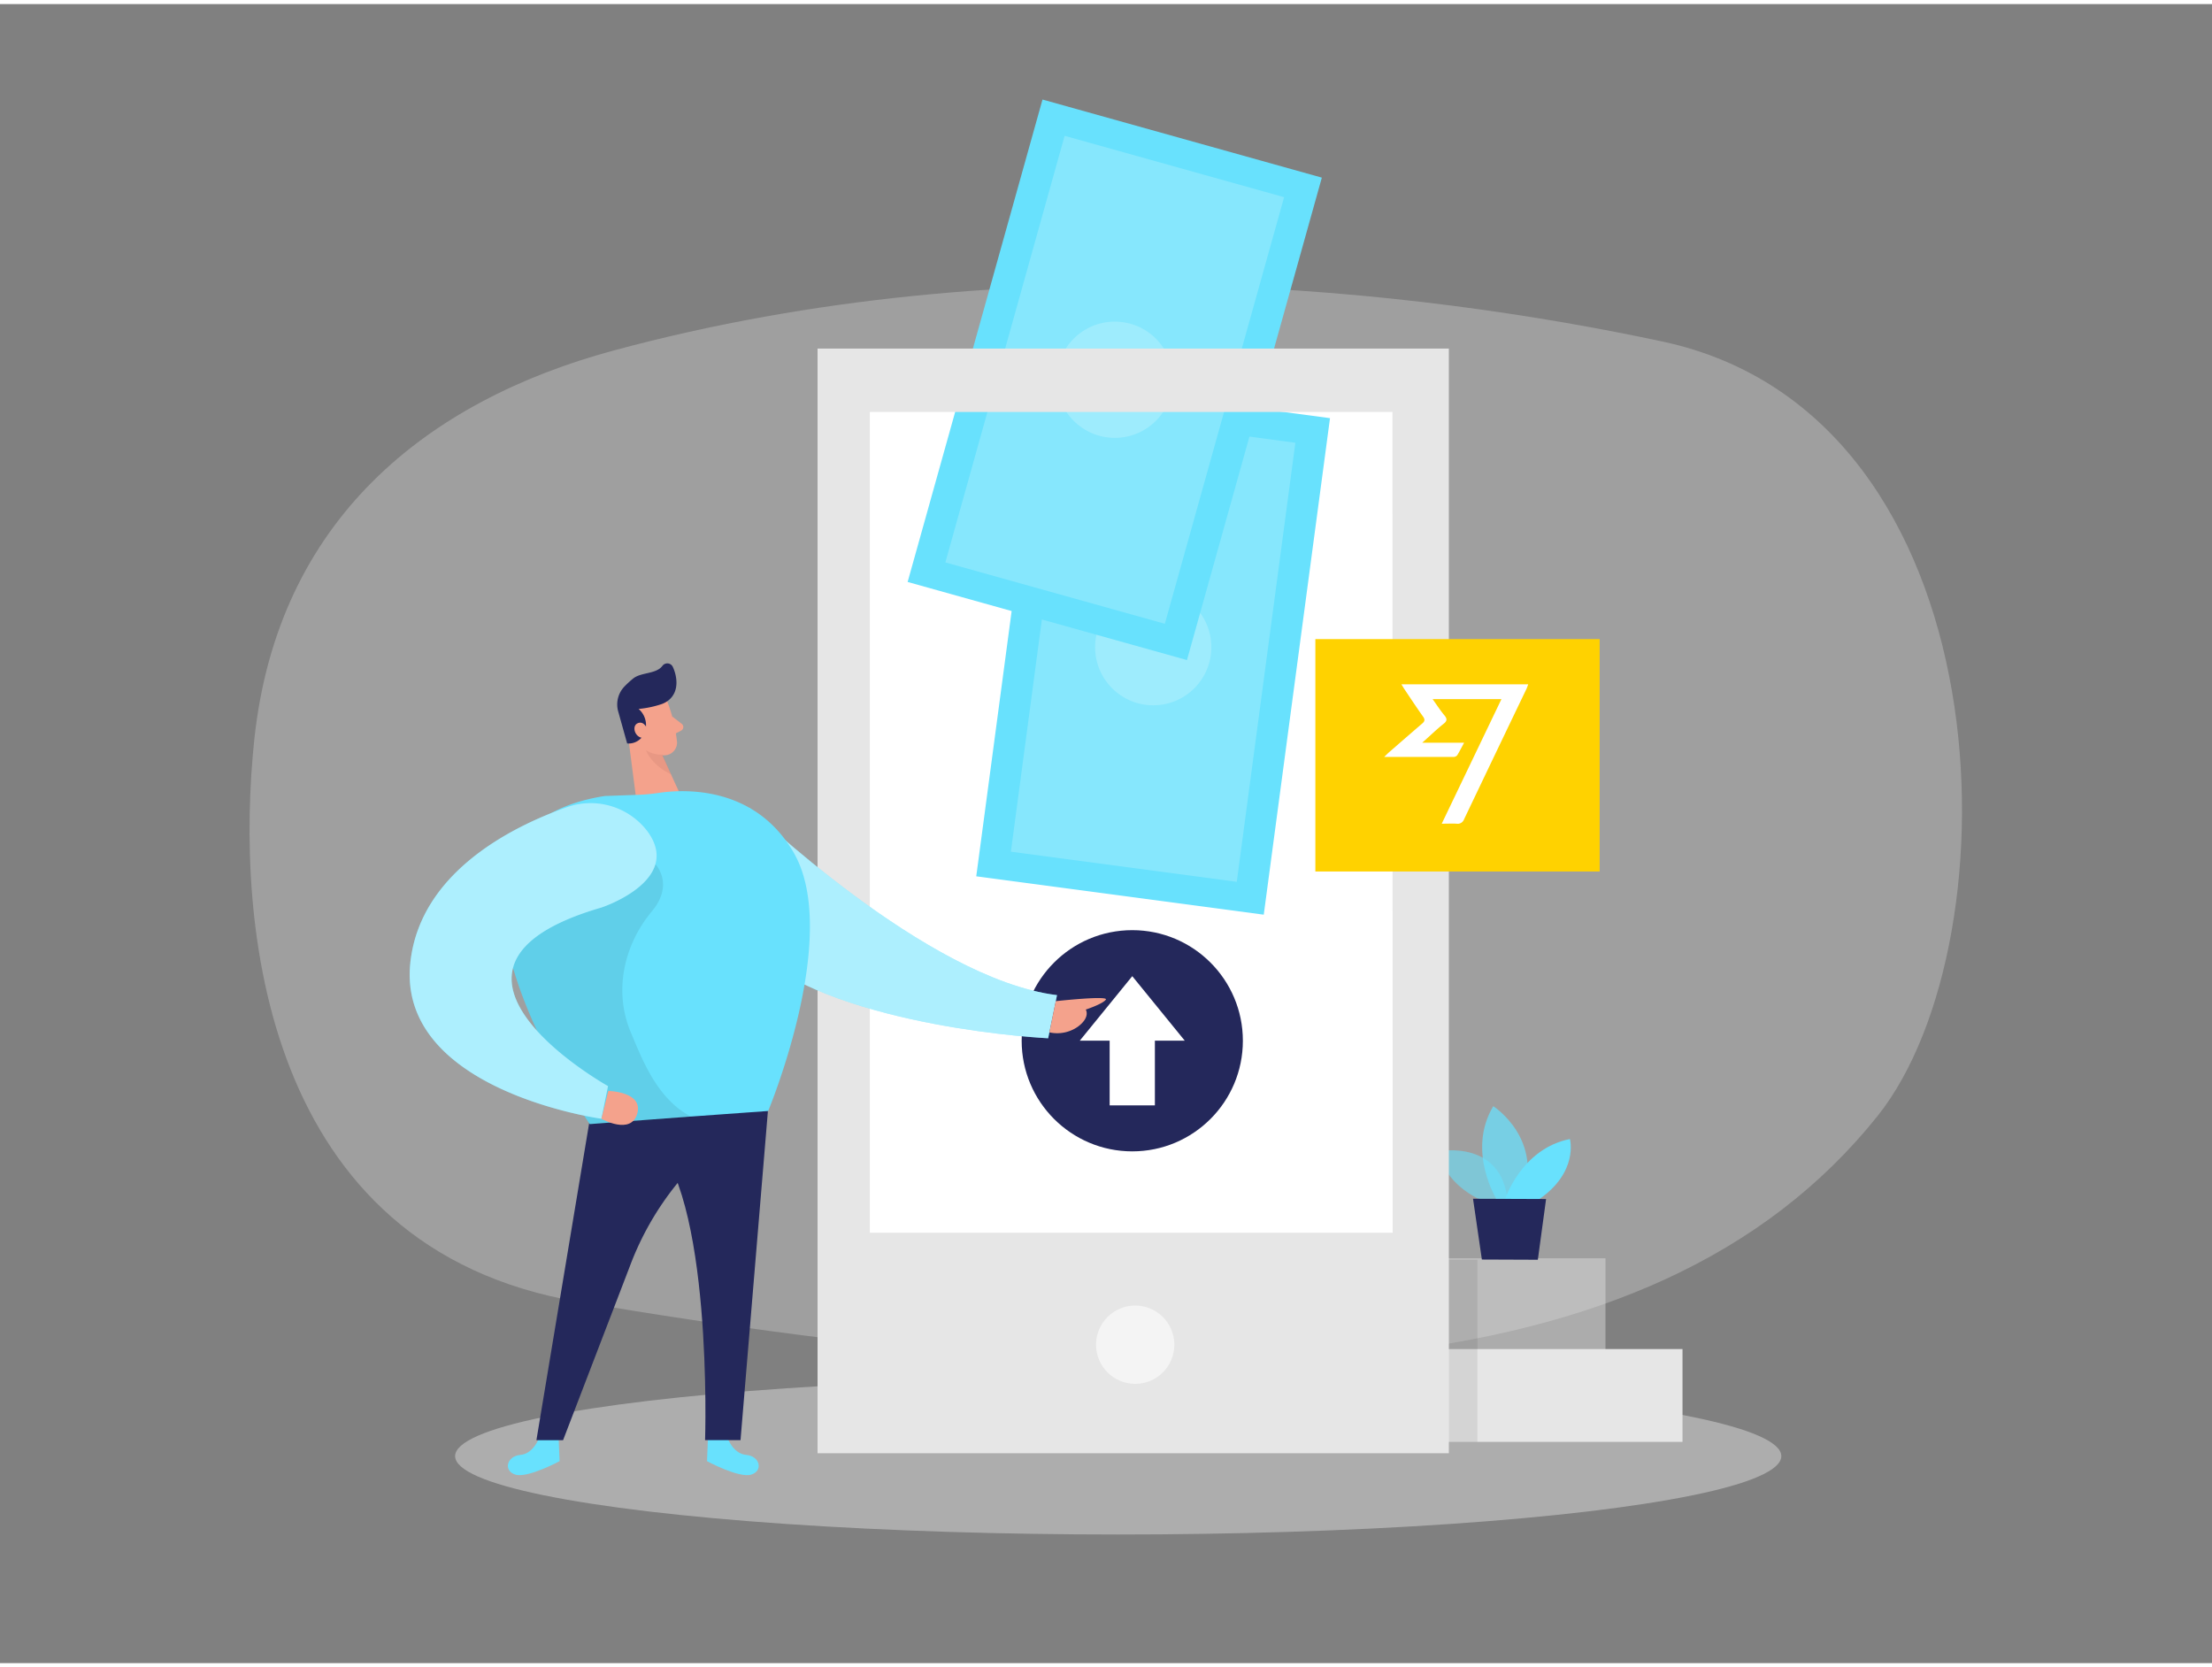 <svg id="Layer_1" data-name="Layer 1" xmlns="http://www.w3.org/2000/svg" viewBox="0 0 400 300" width="406" height="306" class="illustration styles_illustrationTablet__1DWOa"><rect x="0" y="0" width="400" height="300" fill="#808080" stroke="none"/><title>_</title><path d="M111,62.63C77.05,71.8,50.27,93.29,46,132.84c-3.56,33.33,1.47,92.18,58.61,101.82,111.19,18.75,194,17.66,234.94-33.63,25.28-31.7,23.45-126.62-38.87-140C256.64,51.62,183.72,43,111,62.63Z" fill="#e6e6e6" opacity="0.3"></path><rect x="152.38" y="67.93" width="103.02" height="160.59" fill="#fff"></rect><rect x="182.31" y="71" width="52.45" height="90.58" transform="translate(17.2 -26.55) rotate(7.6)" fill="#68e1fd"></rect><rect x="187.93" y="76.24" width="41.21" height="80.1" transform="translate(17.2 -26.55) rotate(7.6)" fill="#fff" opacity="0.2"></rect><circle cx="208.54" cy="116.29" r="10.51" fill="#fff" opacity="0.2"></circle><rect x="175.36" y="22.64" width="52.45" height="90.58" transform="translate(25.73 -51.76) rotate(15.62)" fill="#68e1fd"></rect><rect x="180.98" y="27.88" width="41.21" height="80.1" transform="translate(25.73 -51.76) rotate(15.62)" fill="#fff" opacity="0.2"></rect><circle cx="201.59" cy="67.93" r="10.51" fill="#fff" opacity="0.2"></circle><ellipse cx="202.21" cy="262.57" rx="119.91" ry="14.17" fill="#e6e6e6" opacity="0.45"></ellipse><rect x="240.52" y="243.21" width="63.73" height="16.78" fill="#e6e6e6"></rect><rect x="226.59" y="226.8" width="63.73" height="16.78" fill="#e6e6e6" opacity="0.43"></rect><path d="M269.72,217s-7.93-2.16-9.65-9.54c0,0,12.28-2.48,12.63,10.2Z" fill="#68e1fd" opacity="0.58"></path><path d="M270.69,216.23s-5.54-8.76-.66-16.94c0,0,9.33,5.93,5.18,17Z" fill="#68e1fd" opacity="0.73"></path><path d="M272.12,216.23s2.92-9.24,11.77-11c0,0,1.65,6-5.73,11Z" fill="#68e1fd"></path><polygon points="266.37 216.03 267.97 227.02 278.09 227.06 279.58 216.08 266.37 216.03" fill="#24285b"></polygon><path d="M147.84,62.29V262.05H262V62.29Zm104,159.88H157.29V73.76H251.8Z" fill="#e6e6e6"></path><circle cx="205.28" cy="242.42" r="7.08" fill="#fff" opacity="0.56"></circle><rect x="237.86" y="114.83" width="51.41" height="42.02" fill="#ffd200"></rect><path d="M271.51,125.68H259.06c.78,1.09,1.43,2.1,2.19,3,.48.6.41,1-.21,1.47-1.26,1-2.43,2.15-3.85,3.41h7.57c-.46.85-.82,1.57-1.24,2.26a.88.88,0,0,1-.63.32c-4.1,0-8.21,0-12.59,0,.39-.37.61-.61.85-.82,2-1.74,4-3.48,6-5.2.51-.42.56-.74.19-1.27-1.17-1.64-2.27-3.32-3.4-5-.16-.25-.31-.5-.52-.85h22.93c-.12.32-.2.59-.32.84q-5.66,11.79-11.29,23.59a1.22,1.22,0,0,1-1.34.78c-.83-.05-1.66,0-2.69,0Z" fill="#fff"></path><circle cx="204.75" cy="187.46" r="20" fill="#24285b"></circle><polygon points="204.75 175.78 195.26 187.44 200.66 187.44 200.66 199.14 208.84 199.14 208.84 187.44 214.24 187.44 204.75 175.78" fill="#fff"></polygon><path d="M135.49,145.33s32.07,31,55.65,33.88l-1.6,7.8s-36.93-1.77-52.93-15.23Z" fill="#68e1fd"></path><path d="M135.49,145.33s32.07,31,55.65,33.88l-1.6,7.8s-36.93-1.77-52.93-15.23Z" fill="#fff" opacity="0.46"></path><path d="M97.54,259.14s-1,3-3.45,3.21-3.12,2.87-.9,3.56,8-2.43,8-2.43l-.16-3.9Z" fill="#68e1fd"></path><path d="M131.5,259.14s1,3,3.45,3.21,3.12,2.87.9,3.56-8-2.43-8-2.43l.16-3.9Z" fill="#68e1fd"></path><path d="M106.65,201.69l-9.65,58h4.82l12.09-31.49a53.35,53.35,0,0,1,21.45-26.39l3.55-2.2Z" fill="#24285b"></path><path d="M138.91,199.6l-5,60.08h-6.41s1.5-45.21-10.06-54.83Z" fill="#24285b"></path><path d="M120.65,126.08a28.52,28.52,0,0,1,1.78,7.38,2.3,2.3,0,0,1-2.22,2.38,5.06,5.06,0,0,1-4.88-2.54l-2.44-3.45a4.09,4.09,0,0,1,.5-4.71C115.34,122.63,119.77,123.44,120.65,126.08Z" fill="#f4a28c"></path><polygon points="113.33 130.48 115.25 145.33 123.36 143.7 118.71 133.54 113.33 130.48" fill="#f4a28c"></polygon><path d="M119.62,126.59a18.62,18.62,0,0,1-4.14.87,3.82,3.82,0,0,1,1.18,4,3.11,3.11,0,0,1-3.25,2.24l-1.58-5.65a4.68,4.68,0,0,1,1.09-4.65,17.45,17.45,0,0,1,1.61-1.47c1.43-1.13,4.13-.75,5.26-2.27a1.1,1.1,0,0,1,1.88.2c.76,1.64,1.24,4.43-.8,6.05A4.4,4.4,0,0,1,119.62,126.59Z" fill="#24285b"></path><path d="M117.09,131.21s-.53-1.68-1.76-1.18-.48,2.93,1.31,2.66Z" fill="#f4a28c"></path><path d="M121.56,128.82l1.72,1.33a.73.73,0,0,1-.12,1.23l-1.58.81Z" fill="#f4a28c"></path><path d="M119.82,135.72a5.39,5.39,0,0,1-3-.77s.89,2.59,4.54,4.34Z" fill="#ce8172" opacity="0.31"></path><path d="M138.91,200.16l-13.91,1-18.35,1.37h0c-.39-.57-16.07-23.18-15.75-40.46.16-9.11,4.79-16.74,18.46-18.87L115,143a32.87,32.87,0,0,0,4.1-.36c4.35-.65,17.39-1.46,24.47,10.88C152.14,168.49,138.91,200.16,138.91,200.16Z" fill="#68e1fd"></path><path d="M125.3,201.34l-18.65,1.21h0c-.39-.57-16.07-23.18-15.75-40.46,10.53-4.9,27.62-6.55,27.62-6.55s3.49,3.58-.65,8.53c-5.09,6.1-6.89,14.42-3.85,21.75,2,4.73,4.76,12.23,11,15.37A2.19,2.19,0,0,0,125.3,201.34Z" opacity="0.08"></path><path d="M117.06,149.56a12.9,12.9,0,0,0-14.67-4.29c-9.73,3.45-26.39,11.69-28.18,28-2.54,23.21,34.54,28.29,34.54,28.29l1.2-5.9s-38.41-21.48-1.2-32.29C108.75,163.38,123.63,158.46,117.06,149.56Z" fill="#68e1fd"></path><path d="M117.06,149.56a12.9,12.9,0,0,0-14.67-4.29c-9.73,3.45-26.39,11.69-28.18,28-2.54,23.21,34.54,28.29,34.54,28.29l1.2-5.9s-38.41-21.48-1.2-32.29C108.75,163.38,123.63,158.46,117.06,149.56Z" fill="#fff" opacity="0.46"></path><path d="M110,196.53s6.35.11,5.24,4.09-6.49.95-6.49.95Z" fill="#f4a28c"></path><path d="M190.91,180.3s9.65-1.06,9.06-.27-3.63,1.79-3.63,1.79.91,1.38-1.46,3.12a6.51,6.51,0,0,1-5.12,1Z" fill="#f4a28c"></path><rect x="262.02" y="227.06" width="5.15" height="32.93" opacity="0.08"></rect></svg>